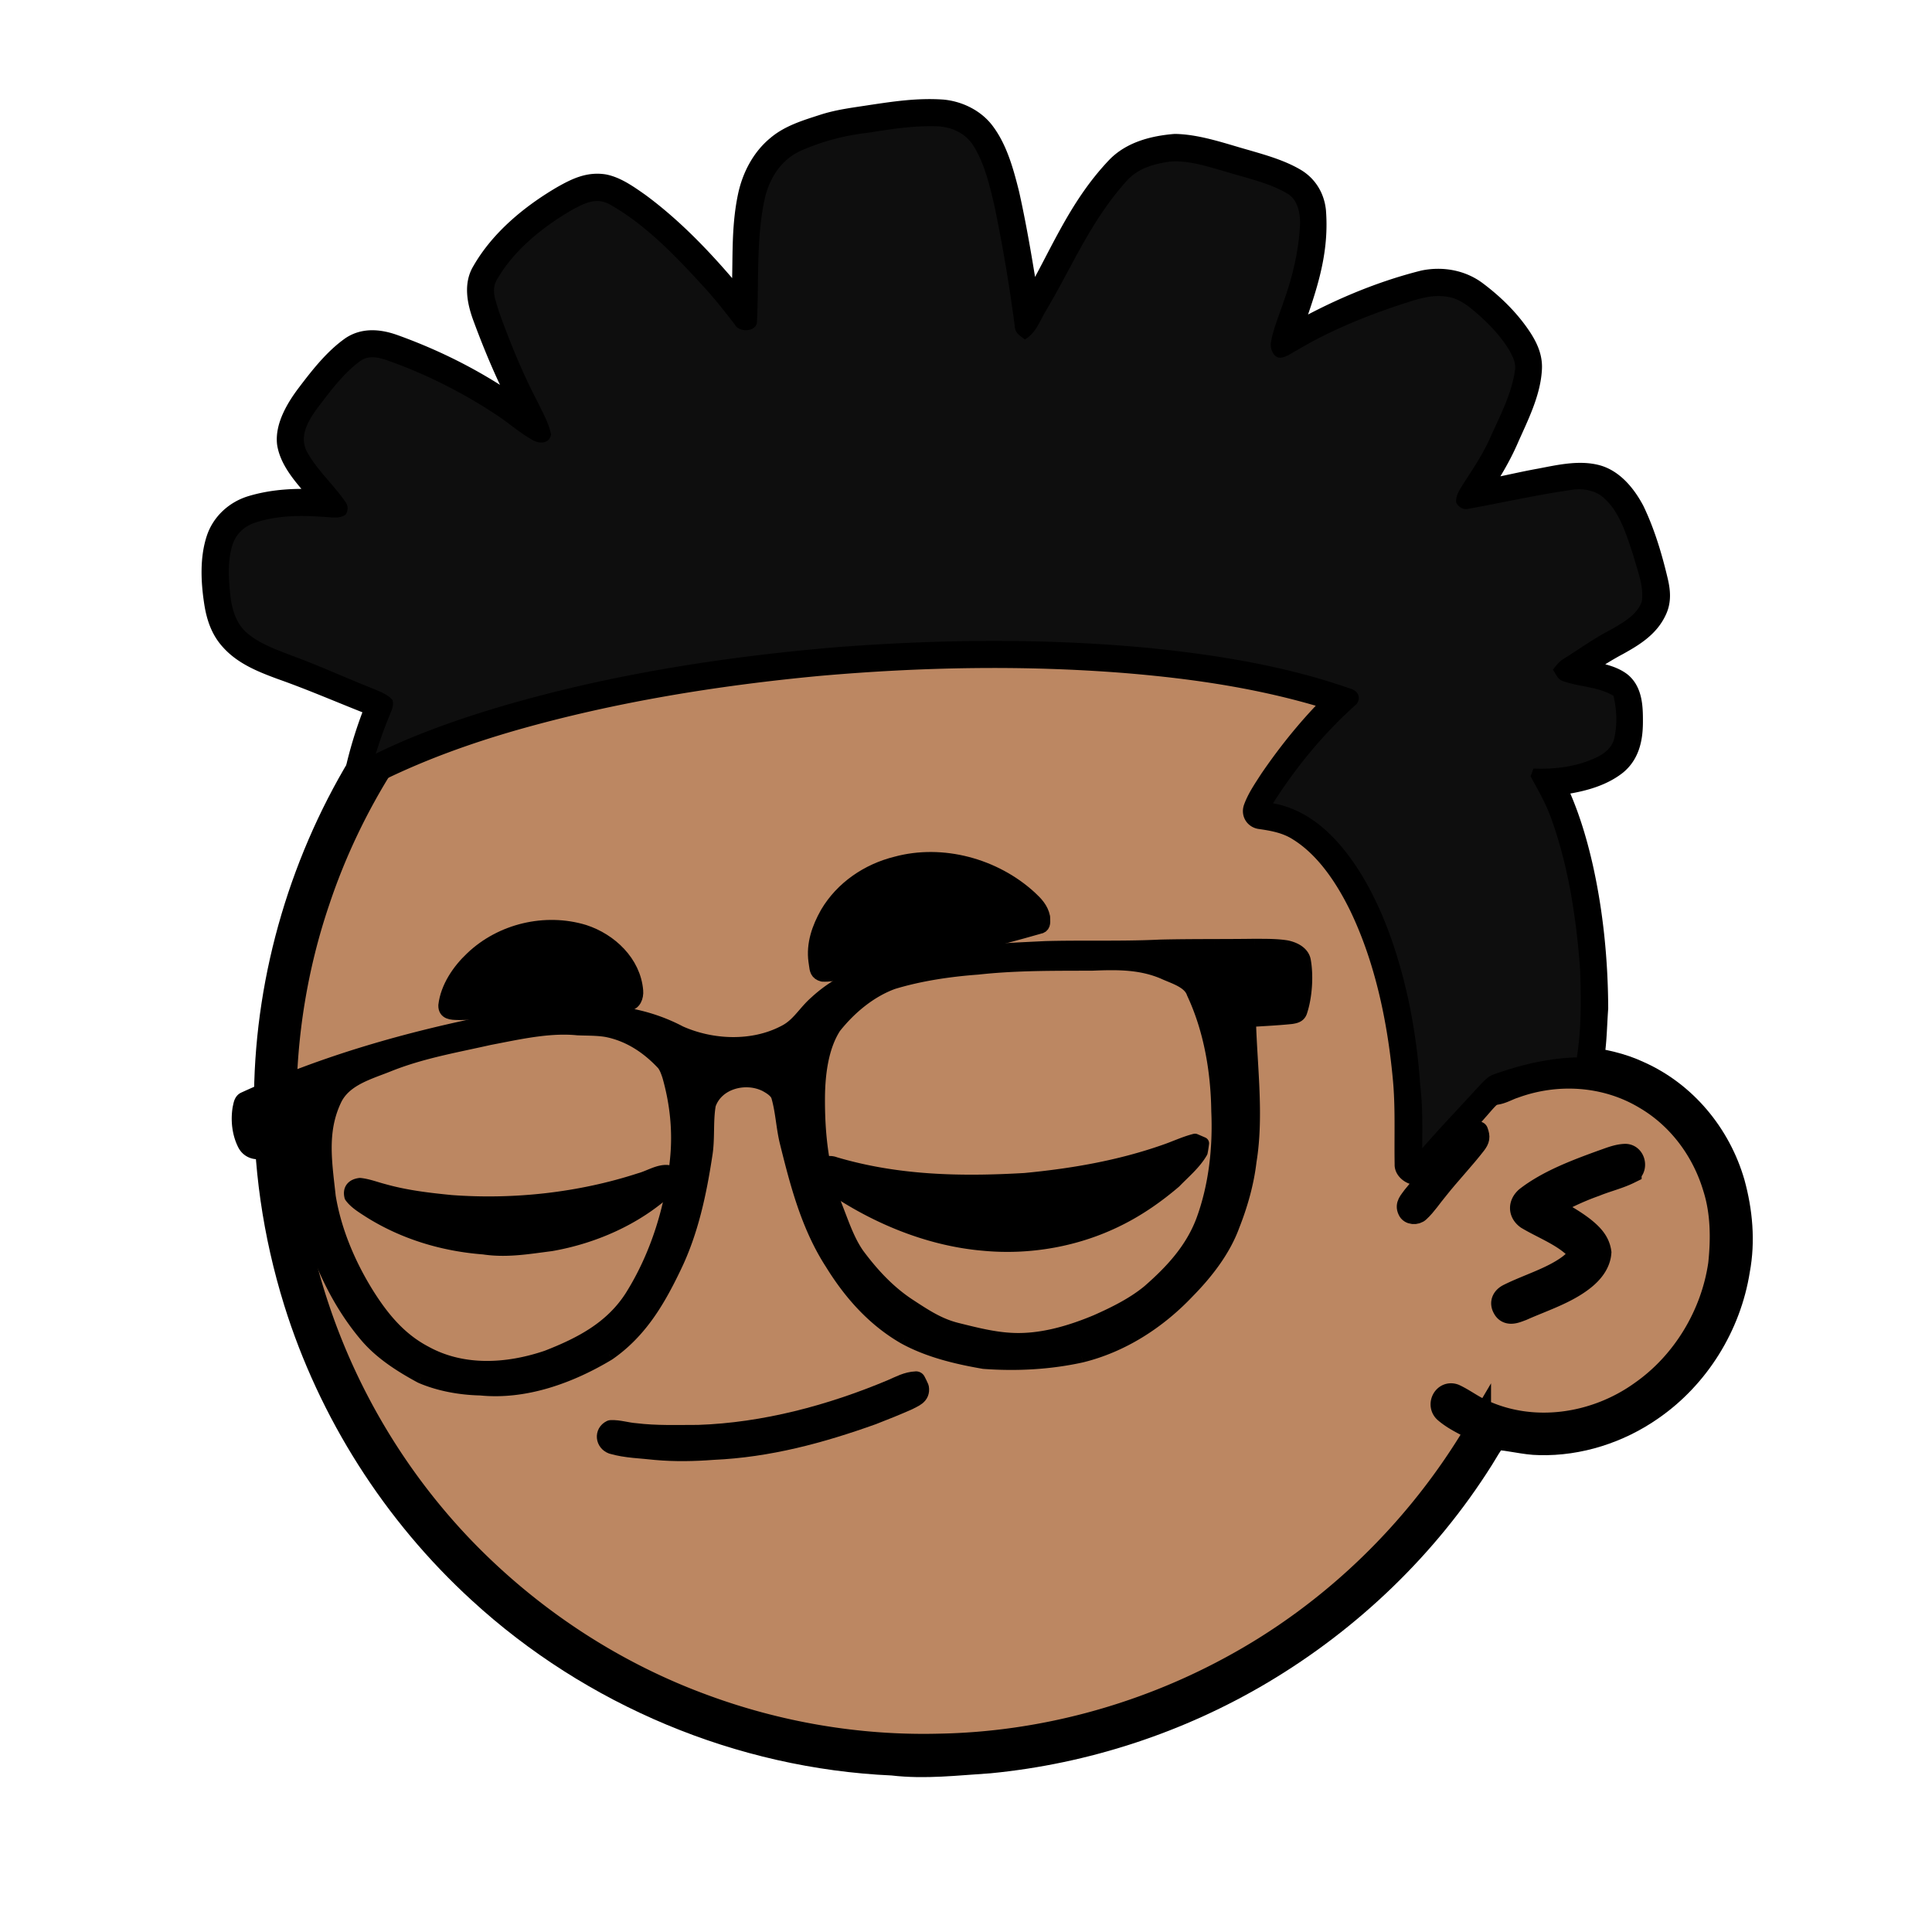 <svg width="762" height="762" fill="none" xmlns="http://www.w3.org/2000/svg"><g clip-path="url(#prefix__clip0_1223_989)"><g clip-path="url(#prefix__clip1_1223_989)"><path d="M398.413 178.243c43.875 5.685 86.091 22.784 121.579 49.177 7.135 5.615 14.478 10.824 20.905 17.309 27.576 25.499 49.571 56.868 63.957 91.59 10.847 25.882 17.076 53.411 19.304 81.37 7.68.939 15.139 2.482 22.181 5.8 18.028 8.04 31.416 24.293 36.868 43.168 3.051 11.09 4.13 22.912 1.996 34.281-3.434 21.763-15.917 41.914-34.073 54.432-12.691 8.875-28.411 13.956-43.921 13.55-5.952-.058-11.648-1.856-17.553-2.077-2.146 2.518-3.747 5.615-5.522 8.411-21.647 34.363-51.706 63.238-86.59 83.992-32.599 19.408-69.49 31.508-107.263 35.174-12.854.812-25.372 2.378-38.261.859-59.965-2.669-118.412-27.193-162.588-67.785-33.678-30.801-58.98-70.569-72.553-114.143-8.225-26.508-12.321-54.27-11.683-82.031.604-46.799 14.537-93.481 39.374-133.134 22.158-35.743 53.261-65.638 89.561-86.81 34.373-20.047 73.492-32.112 113.214-34.653 17.007-1.705 34.154-.429 51.068 1.52z" fill="#000" stroke="#000" stroke-width="10"/><path fill-rule="evenodd" clip-rule="evenodd" d="M517.672 234.311c-44.652-34.13-101.323-52.796-157.554-51.183-15.162-.14-30.406 1.856-45.256 4.779-46.961 9.432-91.021 32.414-125.442 65.743-29.107 28.052-51.416 63.029-64.235 101.382-17.61 51.717-17.668 108.992-.313 160.779 11.926 35.836 31.938 68.91 58.237 96.022 26.138 26.879 58.064 47.982 93.238 61.021 30.024 11.23 62.158 16.752 94.212 15.917 39.838-.719 79.56-11.415 114.595-30.337 40.558-21.775 74.56-54.896 97.925-94.514a132.462 132.462 0 00-3.453-1.833c-3.266-1.692-6.601-3.42-9.308-5.777-2.529-2.274-.29-6.775 3.132-5.51 1.764.826 3.428 1.837 5.093 2.849 1.772 1.076 3.545 2.154 5.441 3.009 20.603 9.791 45.499 5.952 63.724-7.192 16.683-11.694 28.11-30.697 31.01-50.825 1.067-9.907.974-20.534-2.042-30.104-4.408-14.966-14.153-28.168-27.715-36.033-15.615-9.316-34.989-10.499-51.949-4.269-.852.26-1.749.648-2.666 1.045-1.905.826-3.893 1.687-5.734 1.507-2.981-.325-3.329-4.873-.788-6.068 9.327-4.686 19.13-6.543 29.443-7.401-1.972-24.235-7.111-48.121-15.731-70.871-13.608-36.044-35.499-68.898-63.725-95.152-1.393-1.272-2.762-2.56-4.127-3.843-5.043-4.743-10.032-9.434-16.012-13.141zm124.804 227.613c2.413-1.369 1.474-5.893-1.577-5.777-2.443.095-4.917.984-7.276 1.832-.52.187-1.034.372-1.541.546-9.965 3.619-21.23 7.819-29.664 14.362-2.471 2.192-2.529 5.116.186 7.111 1.853 1.117 3.928 2.186 6.062 3.284 5.629 2.899 11.663 6.006 15.086 10.742-.244 2.088-2.402 3.878-3.98 5.187l-.208.173c-4.544 3.479-10.243 5.834-15.812 8.136-2.861 1.183-5.688 2.351-8.306 3.65-1.891.882-3.005 2.471-1.822 4.49 1.191 2.309 3.762 1.331 5.745.577.258-.098.506-.192.74-.275 2.042-.916 4.174-1.788 6.331-2.671 6.262-2.563 12.731-5.211 17.788-9.232 3.155-2.483 6.021-5.917 6.322-10.081-.556-4.003-3.19-6.625-6.183-9.049-4.093-3.211-8.888-5.818-13.491-8.32l-1.254-.683c6.265-3.434 12.599-6.589 19.351-8.956 1.85-.765 3.764-1.401 5.677-2.037 2.667-.886 5.333-1.773 7.826-3.009z" fill="#BC8762" stroke="#000" stroke-width="10"/><path d="M263.307 461.982c3.249 1.578 2.564 5.128.163 7.181-12.564 11.566-29.351 18.898-46.08 21.81-9.025 1.148-17.517 2.668-26.624 1.299-16.033-1.23-31.636-5.916-45.256-14.536-2.494-1.624-5.417-3.364-7.181-5.8-.719-2.935.835-4.502 3.643-4.85 3.144.325 6.299 1.566 9.374 2.355 8.77 2.471 17.656 3.515 26.694 4.397 24.872 1.833 50.673-.998 74.42-8.735 3.411-.905 7.309-3.446 10.847-3.121zM471.326 449.638c1.021.43 2.042.87 3.051 1.311a49.876 49.876 0 01-.545 3.457c-2.564 4.467-6.88 8.04-10.441 11.729-6.787 5.801-14.212 10.986-22.228 14.942-16.299 8.132-35.07 11.462-53.179 9.745-22.564-1.903-44.583-11.392-62.89-24.478-1.612-1.311-3.329-2.297-2.853-4.687.614-2.877 4.594-3.84 7.088-2.842 24.606 7.285 49.455 7.796 74.885 6.322 18.863-1.798 37.193-4.953 55.128-11.23 4.107-1.403 7.865-3.236 11.984-4.269z" fill="#000" stroke="#000" stroke-width="5" stroke-linejoin="round"/><path d="M411.673 361.668c-.696-3.388-2.877-5.65-5.336-7.912-13.898-12.703-34.664-18.411-52.948-13.434-11.276 2.784-21.473 9.698-27.413 19.791-3.283 5.835-5.545 12.228-4.617 19.026.093.485.151.962.208 1.421.234 1.901.43 3.496 2.831 4.112 2.512.144 5.108-.335 7.587-.792l.36-.066c2.405-.474 4.812-.934 7.218-1.395 6.079-1.164 12.155-2.327 18.188-3.698 17.483-3.689 34.896-7.912 52.066-12.854 2.051-.294 1.969-1.876 1.886-3.503-.012-.233-.024-.466-.03-.696zM251.184 390.775c-.94-11.369-10.313-20.198-20.743-23.562-15.371-4.664-32.866-.51-44.478 10.592-5.163 4.849-9.733 11.566-10.58 18.724-.093 3.177 2.741 3.228 5.147 3.272.308.005.61.011.897.023 3.503-.097 7.014-.163 10.527-.229 10.834-.204 21.697-.408 32.455-1.512 2.794-.248 5.598-.438 8.403-.628 4.938-.335 9.878-.67 14.776-1.321 2.807.035 3.805-3.016 3.596-5.359z" fill="#000"/><path d="M411.673 361.668c-.696-3.388-2.877-5.65-5.336-7.912-13.898-12.703-34.664-18.411-52.948-13.434-11.276 2.784-21.473 9.698-27.413 19.791-3.283 5.835-5.545 12.228-4.617 19.026.093.485.151.962.208 1.421.234 1.901.43 3.496 2.831 4.112 2.512.144 5.108-.335 7.587-.792l.36-.066c2.405-.474 4.812-.934 7.218-1.395 6.079-1.164 12.155-2.327 18.188-3.698 17.483-3.689 34.896-7.912 52.066-12.854 2.051-.294 1.969-1.876 1.886-3.503-.012-.233-.024-.466-.03-.696zM251.184 390.775c-.94-11.369-10.313-20.198-20.743-23.562-15.371-4.664-32.866-.51-44.478 10.592-5.163 4.849-9.733 11.566-10.58 18.724-.093 3.177 2.741 3.228 5.147 3.272.308.005.61.011.897.023 3.503-.097 7.014-.163 10.527-.229 10.834-.204 21.697-.408 32.455-1.512 2.794-.248 5.598-.438 8.403-.628 4.938-.335 9.878-.67 14.776-1.321 2.807.035 3.805-3.016 3.596-5.359z" stroke="#000" stroke-width="5" stroke-linejoin="round"/><path d="M361.313 544.628c.476.905.928 1.821 1.323 2.749.545 3.086-2.263 3.84-4.42 5.035-4.618 2.053-9.339 3.944-14.061 5.777-20.487 7.332-41.056 12.889-62.924 13.852-7.541.58-15.012.719-22.552.046-5.685-.661-11.776-.731-17.251-2.355-2.726-1.021-3.167-4.559-.464-5.881 3.109-.14 6.357.963 9.489 1.183 8.353 1.032 16.59.708 24.989.708 26.091-.882 52.228-7.877 76.219-17.959 3.202-1.38 6.056-3.005 9.652-3.155z" fill="#000" stroke="#000" stroke-width="7.5" stroke-linejoin="round"/><path fill-rule="evenodd" clip-rule="evenodd" d="M457.567 373.083c7.176-.175 14.348-.194 21.52-.213 5.2-.013 10.401-.027 15.603-.1.653.005 1.308.007 1.964.009 3.604.012 7.255.023 10.797.582 2.994.615 6.509 2.251 7.066 5.604 1.055 5.928.533 13.967-1.323 19.71-.534 2.053-2.019 2.436-3.886 2.715-4.016.417-8.058.66-12.092.902-1.454.087-2.908.174-4.359.269.142 4.966.441 10.019.741 15.103v.001c.803 13.596 1.619 27.411-.509 40.372-1.009 8.666-3.457 17.228-6.647 25.326-3.608 9.918-10.545 18.782-17.889 26.241-11.404 12.019-25.812 21.334-41.996 25.302-12.587 2.773-25.719 3.457-38.55 2.506-10.696-1.833-21.81-4.49-31.392-9.745-12.193-7.019-21.428-17.46-28.748-29.339-9.478-14.641-13.805-31.532-17.947-48.249-.597-2.538-.979-5.161-1.362-7.785-.48-3.289-.959-6.58-1.863-9.709-.557-2.065-3.062-3.562-4.837-4.525-7.785-3.898-19.038-1.09-22.031 7.657-.579 3.295-.642 6.667-.705 10.047-.061 3.32-.123 6.647-.675 9.918-2.309 15.117-5.534 30.326-12.251 44.154-6.439 13.434-13.573 25.557-26.068 34.223-14.942 9.003-32.877 15.592-50.545 13.829-7.959-.174-16.3-1.636-23.62-4.792-7.97-4.304-16.01-9.408-21.856-16.427-11.973-14.246-19.664-32.135-24.119-50.081-2.169-7.924-3.527-16.022-3.446-24.258-1.899.282-3.791.65-5.683 1.018-2.776.539-5.553 1.079-8.354 1.348-2.599.256-4.942-.8-6.218-3.12-2.274-4.362-2.854-9.722-2.053-14.536.047-.202.09-.411.134-.621.269-1.291.556-2.674 1.873-3.243 31.821-14.57 64.896-23.898 99.165-30.684 13.04-2.68 26.068-4.42 39.421-3.562 11.636.012 23.179 2.738 33.48 8.179 12.518 5.58 28.435 6.276 40.778-.139 3.527-1.72 5.723-4.266 8.035-6.945 1.384-1.604 2.81-3.256 4.587-4.807 11.381-10.534 26.787-15.383 41.903-17.158 15.207-2.762 30.464-3.5 45.851-4.245l2.897-.14c6.431-.174 12.87-.174 19.31-.174 8.639.001 17.279.001 25.899-.418zm-26.682 7.262c9.675-.394 18.932-.522 28.016 3.364.75.351 1.583.694 2.451 1.052 3.671 1.512 7.959 3.278 9.15 6.918 6.74 14.374 9.536 30.813 9.733 46.602.65 14.432-1.009 29.583-6.044 43.179-4.304 11.357-12.181 19.849-21.172 27.703-6.044 5.012-13.48 8.689-20.626 11.857-10.615 4.443-22.39 7.888-34.003 7.134-6.72-.397-13.408-2.064-19.945-3.693l-1.007-.251c-6.914-1.701-12.396-5.293-18.213-9.104l-.549-.359-.449-.294c-7.889-5.267-14.188-12.134-19.814-19.698-3.209-4.564-5.296-10.058-7.313-15.37l-.001-.004c-.47-1.236-.935-2.462-1.41-3.664-5.383-13.851-6.938-28.48-6.81-43.248.104-8.98 1.392-19.652 6.392-27.321 5.951-7.494 13.921-14.199 22.993-17.494 10.754-3.248 22.193-4.931 33.388-5.754 13.425-1.484 26.877-1.513 40.202-1.541h.006c1.677-.004 3.352-.007 5.025-.014zm-199.949 25.591a154.727 154.727 0 01-3.081-.092c-9.991-1.011-20.71 1.09-30.739 3.056-1.361.266-2.709.531-4.041.784-2.657.599-5.303 1.167-7.939 1.733-10.897 2.341-21.608 4.641-32.108 8.882-1.048.419-2.13.827-3.227 1.241-6.689 2.522-13.933 5.254-17.342 11.822-5.613 11.447-4.328 22.752-2.966 34.722.143 1.264.288 2.536.425 3.817 2.239 13.654 7.924 26.972 15.244 38.666 5.87 9.292 12.645 17.494 22.53 22.703 14.826 8.237 32.424 7.135 48.028 1.822 13.179-5.14 25.244-11.393 33.132-23.643 10.256-16.288 16.149-35.558 17.947-54.664 1.056-10.882-.116-21.845-3.109-32.344-.533-1.613-1.137-3.388-2.192-4.745-6.021-6.497-13.458-11.45-22.263-13.167-2.706-.465-5.518-.53-8.299-.593z" fill="#000"/><path d="M479.087 372.87l-.006-2.5.006 2.5zm-21.52.213l-.061-2.499h-.03l-.03.002.121 2.497zm37.123-.313l.021-2.5h-.056l.035 2.5zm1.964.009l.008-2.5-.008 2.5zm10.797.582l.504-2.448-.057-.012-.057-.009-.39 2.469zm7.066 5.604l-2.467.409.003.015.002.014 2.462-.438zm-1.323 19.71l-2.379-.769-.022.069-.019.071 2.42.629zm-3.886 2.715l.258 2.486.055-.006.055-.008-.368-2.472zm-12.092.902l-.149-2.496-.029.002-.029.002.207 2.492zm0 0l.15 2.495.029-.002.029-.002-.208-2.491zm-4.359.269l-.164-2.494-2.404.158.069 2.408 2.499-.072zm.741 15.103l-2.496.147.002.035.003.034 2.491-.216zm0 .001l2.496-.148-.002-.034-.003-.035-2.491.217zm-.509 40.372l-2.467-.405-.009.058-.007.058 2.483.289zm-6.647 25.326l-2.326-.917-.012.031-.011.031 2.349.855zm-17.889 26.241l-1.781-1.754-.017.017-.015.016 1.813 1.721zm-41.996 25.302l.538 2.441.029-.006.029-.007-.596-2.428zm-38.55 2.506l-.422 2.464.118.02.119.009.185-2.493zm-31.392-9.745l-1.248 2.167.023.013.022.012 1.203-2.192zm-28.748-29.339l2.129-1.312-.015-.023-.015-.024-2.099 1.359zm-17.947-48.249l-2.433.573.003.014.004.014 2.426-.601zm-1.362-7.785l-2.474.36 2.474-.36zm-1.863-9.709l-2.413.651.005.021.006.021 2.402-.693zm-4.837-4.525l1.192-2.197-.036-.02-.037-.018-1.119 2.235zm-22.031 7.657l-2.365-.809-.063.184-.034.192 2.462.433zm-.705 10.047l-2.499-.047 2.499.047zm-.675 9.918l-2.465-.415-.004.019-.003.019 2.472.377zm-12.251 44.154l-2.249-1.092-.005.012 2.254 1.08zm-26.068 34.223l1.291 2.142.068-.042.066-.046-1.425-2.054zm-50.545 13.829l.248-2.488-.097-.01-.097-.002-.054 2.5zm-23.62-4.792l-1.188 2.2.097.052.101.044.99-2.296zm-21.856-16.427l1.92-1.6-.007-.008-1.913 1.608zm-24.119-50.081l2.426-.603-.007-.029-.008-.029-2.411.661zm-3.446-24.258l2.5.024.029-2.927-2.896.43.367 2.473zm-5.683 1.018l.447 2.459.015-.002.015-.003-.477-2.454zm0 0l-.448-2.46-.015.003-.015.003.478 2.454zm-8.354 1.348l-.239-2.488h-.005l.244 2.488zm-6.218-3.12l-2.217 1.155.013.025.014.024 2.19-1.204zm-2.053-14.536l-2.435-.57-.018.079-.014.081 2.467.41zm.134-.621l-2.448-.51 2.448.51zm1.873-3.243l.99 2.296.026-.011.024-.012-1.04-2.273zm99.165-30.684l.486 2.452.009-.002.009-.002-.504-2.448zm39.421-3.562l-.161 2.495.079.005h.079l.003-2.5zm33.48 8.179l-1.167 2.211.073.038.076.034 1.018-2.283zm40.778-.139l-1.096-2.247-.028.014-.029.014 1.153 2.219zm8.035-6.945l1.893 1.634-1.893-1.634zm4.587-4.807l1.644 1.883.028-.024.026-.024-1.698-1.835zm41.903-17.158l.292 2.483.078-.009.077-.014-.447-2.46zm45.851-4.245l-.121-2.497.121 2.497zm2.897-.14l-.068-2.499h-.027l-.027.002.122 2.497zm19.31-.174v-2.5 2.5zm27.233 10.208l1.059-2.264-.038-.018-.038-.016-.983 2.298zm-28.016-3.364l.009 2.5h.046l.046-.002-.101-2.498zm30.467 4.416l-.952 2.311.952-2.311zm9.15 6.918l-2.376.778.048.145.065.139 2.263-1.062zm9.733 46.602l-2.499.031v.041l.002.04 2.497-.112zm-6.044 43.179l2.338.886.003-.009.004-.009-2.345-.868zm-21.172 27.703l1.596 1.925.025-.021.024-.021-1.645-1.883zm-20.626 11.857l.965 2.306.024-.01.024-.011-1.013-2.285zm-34.003 7.134l.162-2.495h-.007l-.008-.001-.147 2.496zm-19.945-3.693l.605-2.426-.605 2.426zm-1.007-.251l.604-2.426-.006-.002-.598 2.428zm-18.213-9.104l1.37-2.091-1.37 2.091zm-.549-.359l1.369-2.092-1.369 2.092zm-.449-.294l-1.388 2.079.01.007.011.007 1.367-2.093zm-19.814-19.698l-2.046 1.438.02.027.02.027 2.006-1.492zm-7.313-15.37l2.337-.888-.008-.02-.008-.02-2.321.928zm0 0l-2.346.864.012.032.013.032 2.321-.928zm-.001-.004l2.345-.864-.004-.012-.004-.012-2.337.888zm-1.41-3.664l-2.331.906.003.007.003.006 2.325-.919zm-6.81-43.248l-2.5-.029v.007l2.5.022zm6.392-27.321l-1.958-1.554-.072.091-.064.098 2.094 1.365zm22.993-17.494l-.723-2.393-.066.02-.064.023.853 2.35zm33.388-5.754l.183 2.493.046-.003.046-.005-.275-2.485zm40.202-1.541l.005 2.5h.005l-.01-2.5zm.006 0l-.006-2.5h-.004l.01 2.5zm-198.005 25.485l-.252 2.488.072.007.072.003.108-2.498zm3.081.092l.057-2.5-.057 2.5zm-33.82 2.964l.48 2.453-.48-2.453zm-4.041.784l-.468-2.456-.041.008-.041.009.55 2.439zm-7.939 1.733l.525 2.445-.525-2.445zm-32.108 8.882l.927 2.322.009-.004-.936-2.318zm-3.227 1.241l-.882-2.34.882 2.34zm-17.342 11.822l-2.219-1.152-.013.026-.013.025 2.245 1.101zm-2.966 34.722l-2.484.282 2.484-.282zm.425 3.817l-2.485.267.007.069.011.068 2.467-.404zm15.244 38.666l-2.119 1.327.006.008 2.113-1.335zm22.53 22.703l1.214-2.185-.025-.014-.024-.012-1.165 2.211zm48.028 1.822l.806 2.366.051-.017.051-.02-.908-2.329zm33.132-23.643l2.102 1.353.007-.01.007-.011-2.116-1.332zm17.947-54.664l-2.488-.242-.001.007 2.489.235zm-3.109-32.344l2.404-.686-.014-.05-.016-.05-2.374.786zm-2.192-4.745l1.973-1.535-.066-.085-.074-.079-1.833 1.699zm-22.263-13.167l.479-2.454-.028-.005-.027-.005-.424 2.464zm239.846-36.159c-7.168.019-14.367.038-21.575.214l.122 4.998c7.144-.174 14.289-.193 21.466-.212l-.013-5zm15.574-.1c-5.186.073-10.372.087-15.574.1l.013 5c5.198-.013 10.412-.027 15.631-.1l-.07-5zm2.007.009c-.658-.002-1.306-.004-1.951-.009l-.041 5c.66.005 1.321.007 1.976.009l.016-5zm11.179.613c-3.765-.594-7.61-.602-11.179-.613l-.016 5c3.639.012 7.095.028 10.416.552l.779-4.939zm9.142 7.663c-.42-2.529-1.961-4.31-3.674-5.482-1.684-1.152-3.655-1.811-5.354-2.16l-1.007 4.897c1.294.266 2.577.732 3.538 1.39.932.638 1.428 1.351 1.564 2.174l4.933-.819zm-1.41 20.889c1.984-6.138 2.531-14.593 1.405-20.918l-4.923.877c.985 5.531.489 13.156-1.24 18.503l4.758 1.538zm-5.897 4.418c.919-.137 2.196-.348 3.324-.998 1.295-.747 2.191-1.935 2.614-3.56l-4.84-1.258c-.066.255-.135.361-.159.393a.323.323 0 01-.113.093c-.214.124-.614.243-1.563.385l.737 4.945zm-12.31.925c4.025-.241 8.121-.486 12.2-.911l-.517-4.973c-3.953.411-7.939.651-11.982.893l.299 4.991zm.058-.004l-.415-4.983h-.001l.416 4.983zm-4.403.273c1.443-.095 2.889-.182 4.345-.269l-.3-4.991c-1.453.087-2.913.175-4.373.271l.328 4.989zm3.073 12.46c-.301-5.09-.597-10.105-.738-15.026l-4.998.143c.144 5.01.445 10.101.744 15.178l4.992-.295zm-.005-.068v-.001l-4.982.433.001.001 4.981-.433zm-.533 40.994c2.181-13.284 1.337-27.386.538-40.925l-4.992.295c.807 13.654 1.595 27.183-.48 39.82l4.934.81zm-6.788 25.837c3.248-8.244 5.764-17.019 6.805-25.952l-4.967-.579c-.978 8.399-3.357 16.747-6.49 24.698l4.652 1.833zm-18.433 27.079c7.454-7.573 14.672-16.737 18.456-27.141l-4.698-1.709c-3.432 9.434-10.089 17.996-17.321 25.342l3.563 3.508zm-43.182 25.976c16.728-4.101 31.541-13.707 43.214-26.009l-3.627-3.442c-11.135 11.735-25.139 20.761-40.778 24.595l1.191 4.856zm-39.331 2.571c13.039.967 26.418.274 39.273-2.558l-1.075-4.882c-12.319 2.713-25.206 3.39-37.828 2.454l-.37 4.986zm-32.41-10.046c9.956 5.46 21.402 8.171 32.173 10.017l.844-4.928c-10.622-1.82-21.403-4.422-30.612-9.473l-2.405 4.384zm-29.673-30.22c7.464 12.114 16.97 22.908 29.628 30.195l2.495-4.334c-11.728-6.751-20.69-16.838-27.866-28.484l-4.257 2.623zm-18.245-48.959c4.128 16.665 8.535 33.962 18.275 49.007l4.197-2.718c-9.217-14.236-13.464-30.722-17.619-47.491l-4.853 1.202zm-1.41-8.026c.38 2.605.777 5.336 1.403 7.998l4.867-1.145c-.568-2.416-.937-4.931-1.322-7.574l-4.948.721zm-1.791-9.376c.848 2.937 1.307 6.057 1.791 9.376l4.948-.721c-.475-3.258-.976-6.72-1.935-10.042l-4.804 1.387zm-3.627-3.02c.865.469 1.758.991 2.482 1.585.756.619 1.054 1.098 1.134 1.393l4.827-1.302c-.477-1.771-1.71-3.072-2.791-3.958-1.112-.912-2.359-1.62-3.268-2.113l-2.384 4.395zm-18.473 6.268c1.19-3.479 4.045-5.876 7.603-6.994 3.584-1.127 7.669-.875 10.942.764l2.239-4.471c-4.511-2.259-9.945-2.552-14.681-1.063-4.763 1.497-9.032 4.878-10.834 10.146l4.731 1.618zm-.571 9.284c.063-3.414.128-6.589.667-9.66l-4.924-.866c-.619 3.519-.68 7.087-.742 10.433l4.999.093zm-.71 10.288c.588-3.485.649-7 .71-10.288l-4.999-.093c-.063 3.352-.126 6.493-.641 9.55l4.93.831zm-12.467 44.83c6.885-14.174 10.154-29.684 12.473-44.868l-4.943-.755c-2.298 15.048-5.479 29.956-12.028 43.439l4.498 2.184zm-26.892 35.185c13.051-9.051 20.416-21.674 26.897-35.196l-4.508-2.161c-6.397 13.345-13.3 24.969-25.238 33.249l2.849 4.108zm-52.219 14.262c18.42 1.839 36.907-5.03 52.085-14.174l-2.581-4.283c-14.707 8.86-32.09 15.17-49.007 13.482l-.497 4.975zm-24.361-4.983c7.679 3.31 16.351 4.816 24.555 4.995l.109-4.999c-7.712-.168-15.722-1.586-22.684-4.587l-1.98 4.591zm-22.787-17.123c6.163 7.399 14.552 12.687 22.589 17.027l2.376-4.399c-7.903-4.268-15.593-9.189-21.124-15.828l-3.841 3.2zm-24.624-51.079c4.517 18.198 12.345 36.469 24.631 51.088l3.827-3.217c-11.658-13.873-19.213-31.38-23.606-49.076l-4.852 1.205zm-3.519-24.885c-.084 8.527 1.321 16.861 3.534 24.943l4.822-1.321c-2.126-7.765-3.435-15.626-3.357-23.573l-4.999-.049zm-2.707 3.497c1.901-.37 3.739-.727 5.574-.999l-.735-4.946c-1.964.292-3.91.671-5.793 1.037l.954 4.908zm-.03.005l-.894-4.919h-.001l.895 4.919zm-8.562 1.378c2.941-.283 5.836-.847 8.592-1.383l-.955-4.908c-2.796.543-5.454 1.058-8.115 1.314l.478 4.977zm-8.647-4.405c1.816 3.303 5.186 4.745 8.653 4.404l-.489-4.976c-1.73.17-3.048-.5-3.783-1.837l-4.381 2.409zm-2.33-16.15c-.873 5.254-.263 11.18 2.303 16.101l4.434-2.311c-1.982-3.802-2.532-8.596-1.804-12.97l-4.933-.82zm.153-.721c-.045.217-.082.395-.12.561l4.868 1.139c.055-.237.105-.476.148-.681l-4.896-1.019zm3.33-5.028c-1.359.587-2.146 1.608-2.604 2.588-.415.889-.604 1.856-.726 2.44l4.896 1.019c.07-.335.124-.595.188-.837a3.09 3.09 0 01.172-.506c.05-.105.08-.135.075-.13-.012.012-.028.02-.02.017l-1.981-4.591zm99.671-30.842c-34.395 6.812-67.67 16.188-99.721 30.864l2.081 4.546c31.592-14.465 64.467-23.743 98.611-30.505l-.971-4.905zm40.066-3.604c-13.668-.878-26.942.907-40.084 3.608l1.007 4.897c12.937-2.658 25.719-4.353 38.756-3.515l.321-4.99zm34.488 8.463c-10.678-5.64-22.624-8.456-34.646-8.468l-.005 5c11.25.011 22.391 2.647 32.316 7.89l2.335-4.422zm38.457-.147c-11.542 5.999-26.645 5.407-38.607.074l-2.036 4.567c13.074 5.828 29.804 6.628 42.949-.204l-2.306-4.437zm7.295-6.359c-2.339 2.711-4.233 4.865-7.238 6.331l2.192 4.494c4.048-1.974 6.547-4.911 8.832-7.558l-3.786-3.267zm4.836-5.058c-1.929 1.685-3.463 3.468-4.836 5.058l3.786 3.267c1.396-1.618 2.713-3.14 4.338-4.558l-3.288-3.767zm43.255-17.757c-15.392 1.807-31.389 6.773-43.309 17.806l3.396 3.67c10.842-10.035 25.657-14.768 40.497-16.51l-.584-4.966zm46.022-4.259c-15.36.743-30.782 1.486-46.177 4.282l.894 4.92c15.018-2.728 30.112-3.462 45.525-4.208l-.242-4.994zm2.896-.14l-2.896.14.242 4.994 2.898-.14-.244-4.994zm19.432-.177c-6.434 0-12.907 0-19.378.175l.135 4.998c6.392-.173 12.798-.173 19.243-.173v-5zm25.778-.415c-8.55.415-17.129.416-25.778.415v5c8.629.001 17.329.001 26.02-.421l-.242-4.994zm2.438 10.825c-9.661-4.134-19.447-3.957-29.101-3.564l.203 4.996c9.696-.395 18.426-.474 26.932 3.165l1.966-4.597zm2.421 1.038c-.881-.363-1.658-.683-2.345-1.004l-2.118 4.529c.813.38 1.703.746 2.558 1.098l1.905-4.623zm10.573 8.453c-.846-2.584-2.742-4.337-4.664-5.58-1.907-1.232-4.118-2.135-5.909-2.873l-1.905 4.623c1.879.774 3.647 1.511 5.1 2.45 1.437.928 2.28 1.879 2.626 2.935l4.752-1.555zm9.857 47.348c-.2-16.039-3.038-32.851-9.969-47.632l-4.527 2.123c6.549 13.967 9.302 30.032 9.497 45.571l4.999-.062zm-6.199 44.078c5.177-13.98 6.858-29.479 6.197-44.16l-4.995.225c.638 14.183-.999 28.986-5.891 42.199l4.689 1.736zm-21.872 28.718c9.098-7.947 17.343-16.768 21.865-28.7l-4.676-1.772c-4.086 10.783-11.595 18.946-20.478 26.706l3.289 3.766zm-21.258 12.259c7.178-3.181 14.883-6.972 21.209-12.217l-3.191-3.849c-5.763 4.778-12.93 8.342-20.044 11.495l2.026 4.571zm-35.178 7.344c12.18.791 24.378-2.823 35.13-7.323l-1.931-4.613c-10.477 4.386-21.83 7.664-32.875 6.946l-.324 4.99zm-20.387-3.763c6.495 1.619 13.41 3.35 20.401 3.764l.295-4.992c-6.448-.381-12.909-1.984-19.487-3.623l-1.209 4.851zm-1.006-.25l1.006.25 1.209-4.851-1.008-.251-1.207 4.852zm-18.98-9.438c5.77 3.78 11.594 7.621 18.986 9.439l1.195-4.855c-6.437-1.583-11.577-4.925-17.441-8.767l-2.74 4.183zm-.549-.36l.549.36 2.74-4.183-.55-.36-2.739 4.183zm-.446-.292l.447.292 2.738-4.183-.45-.294-2.735 4.185zm-20.453-20.299c5.722 7.692 12.219 14.802 20.432 20.285l2.776-4.158c-7.564-5.05-13.665-11.676-19.197-19.111l-4.011 2.984zm-7.644-15.974c1.994 5.251 4.183 11.054 7.604 15.92l4.091-2.876c-2.996-4.261-4.981-9.448-7.021-14.82l-4.674 1.776zm.016.04l4.642-1.856v-.001l-4.642 1.857zm-.026-.068l.001.004 4.692-1.729-.002-.003-4.691 1.728zm-1.389-3.609a298.09 298.09 0 011.397 3.633l4.675-1.776c-.469-1.233-.94-2.474-1.422-3.695l-4.65 1.838zm-6.985-44.189c-.129 14.946 1.44 29.922 6.979 44.176l4.661-1.811c-5.227-13.449-6.766-27.731-6.64-42.322l-5-.043zm6.798-28.664c-5.411 8.297-6.693 19.587-6.798 28.657l5 .058c.103-8.889 1.396-18.945 5.986-25.984l-4.188-2.731zm24.234-18.479c-9.626 3.496-17.95 10.547-24.098 18.29l3.916 3.109c5.754-7.247 13.37-13.606 21.889-16.699l-1.707-4.7zm34.058-5.898c-11.309.833-22.942 2.536-33.928 5.855l1.446 4.786c10.523-3.178 21.767-4.839 32.848-5.654l-.366-4.987zm40.38-1.547c-13.304.028-26.891.055-40.472 1.556l.55 4.97c13.268-1.467 26.585-1.498 39.932-1.526l-.01-5zm.001 0h-.006l.02 5h.006l-.02-5zm5.025-.014c-1.67.007-3.343.01-5.021.014l.011 5c1.677-.004 3.354-.007 5.029-.014l-.019-5zm-203.128 30.497c1.048.045 2.102.069 3.132.093l.114-4.999c-1.038-.024-2.042-.047-3.031-.089l-.215 4.995zm-30.151 3.011c10.112-1.982 20.453-3.989 30.007-3.021l.503-4.975c-10.426-1.055-21.523 1.139-31.471 3.089l.961 4.907zm-4.054.787c1.34-.255 2.695-.521 4.054-.787l-.961-4.907c-1.362.267-2.704.53-4.028.782l.935 4.912zm-7.881 1.722c2.634-.566 5.292-1.137 7.963-1.739l-1.099-4.878a768.641 768.641 0 01-7.914 1.728l1.05 4.889zm-31.697 8.755c10.268-4.147 20.768-6.408 31.697-8.755l-1.05-4.889c-10.865 2.334-21.787 4.673-32.52 9.008l1.873 4.636zm-3.281 1.262c1.093-.412 2.198-.829 3.272-1.258l-1.854-4.643c-1.022.407-2.081.807-3.182 1.222l1.764 4.679zm-16.005 10.635c2.89-5.569 9.096-8.03 16.005-10.635l-1.764-4.679c-6.469 2.44-14.752 5.443-18.679 13.01l4.438 2.304zm-2.701 33.287c-1.373-12.066-2.518-22.642 2.727-33.338l-4.49-2.202c-5.981 12.199-4.556 24.232-3.205 36.105l4.968-.565zm.427 3.833c-.138-1.29-.284-2.569-.427-3.833l-4.968.565c.144 1.266.287 2.53.424 3.802l4.971-.534zm14.877 37.606c-7.185-11.478-12.721-24.486-14.895-37.744l-4.935.809c2.304 14.051 8.137 27.68 15.592 39.589l4.238-2.654zm21.576 21.819c-9.321-4.912-15.809-12.69-21.581-21.827l-4.227 2.67c5.968 9.447 13.03 18.074 23.477 23.58l2.331-4.423zm46.057 1.666c-15.229 5.186-32.028 6.127-46.008-1.64l-2.429 4.371c15.672 8.706 34.071 7.443 50.049 2.002l-1.612-4.733zm31.837-22.63c-7.443 11.558-18.871 17.571-31.939 22.667l1.816 4.659c13.29-5.183 25.991-11.675 34.326-24.619l-4.203-2.707zm17.559-53.545c-1.766 18.773-7.555 37.655-17.573 53.567l4.231 2.664c10.492-16.664 16.491-36.321 18.32-55.762l-4.978-.469zm-3.024-31.424c2.915 10.225 4.048 20.873 3.025 31.417l4.977.483c1.088-11.22-.122-22.497-3.194-33.271l-4.808 1.371zm-1.762-3.895c.748.961 1.236 2.313 1.793 3.995l4.747-1.571c-.511-1.542-1.229-3.74-2.593-5.494l-3.947 3.07zm-20.767-12.248c8.156 1.59 15.145 6.196 20.907 12.412l3.667-3.398c-6.28-6.777-14.163-12.078-23.617-13.922l-.957 4.908zm-7.878-.548c2.815.064 5.439.129 7.933.558l.847-4.928c-2.92-.502-5.919-.566-8.666-.629l-.114 4.999z" fill="#000"/><path d="M371.776 43.01c6.555.615 13.179 3.863 17.042 9.316 5.023 6.856 7.436 15.986 9.478 24.13 3.237 14.524 5.627 29.35 7.947 44.026 11.218-18.991 18.19-38.19 33.829-54.7 5.997-6.31 14.93-8.514 23.318-9.21 9.35.15 19.385 3.816 28.364 6.299 6.543 1.914 13.527 3.875 19.42 7.367 4.699 2.819 7.506 7.552 8.052 12.97 1.403 17.819-4.42 32.436-10.047 48.817 16.288-9.385 33.98-17.077 52.228-21.659 7.367-1.52 15.244-.163 21.288 4.443 6.763 5.081 12.993 11.195 17.657 18.283 2.552 3.91 4.408 8.016 4.025 12.819-.58 9.409-5.441 18.806-9.211 27.379-3.063 7.03-6.972 13.527-11.241 19.884 7.819-1.288 15.487-3.248 23.283-4.64 7.227-1.358 15.499-3.365 22.738-1.416 6.775 1.856 11.706 8.121 14.861 14.084 4.234 8.817 7.065 18.376 9.316 27.877.951 4.084 1.334 8.051-.569 11.938-3.086 6.624-9.176 10.278-15.313 13.689-5.198 2.749-10.082 5.986-14.966 9.269 5.267.87 11.984 1.624 16.323 4.977 4.687 3.84 4.652 10.673 4.629 16.195-.058 6.334-1.346 12.46-6.462 16.671-6.636 5.244-15.708 7.146-23.898 8.179 4.872 10.058 8.202 21.032 10.673 31.902 4.083 18.272 5.916 37.089 5.998 55.79-.638 8.329-.476 17.227-2.866 25.267-3.062 1.856-7.68.128-11.195.8-8.202 1.103-16.74 3.005-24.327 6.393-4.119 1.74-6.288 5-9.211 8.19-4.826 5.626-10.024 10.905-14.792 16.578-2.343 2.645-4.582 5.545-7.285 7.831-2.309 2.331-7.262-.464-7.054-3.516-.208-11.543.372-23.016-.789-34.571-2.157-22.738-7.146-46.381-17.088-67.054-5.441-11.125-13.144-22.9-23.817-29.594-4.617-3.016-9.687-3.991-15.046-4.756-2.274-.267-3.632-2.344-2.912-4.513 1.45-4.084 4.072-7.819 6.404-11.462 7.505-10.986 15.916-21.358 25.383-30.72-26.694-8.445-53.887-12.506-81.718-14.814-40.43-3.225-80.906-2.448-121.289 1.102-40.407 3.805-81.115 10.36-120.187 21.508-17.993 5.174-35.488 11.427-52.356 19.583-2.343 1.195-4.385 2.761-6.519 4.269-.662.615-1.578.638-2.75.07-1.775-1.451-1.09-4.409-.742-6.346a165.94 165.94 0 017.413-23.121c-12.379-4.803-24.536-10.151-37.054-14.559-7.193-2.669-14.733-5.604-19.977-11.451-3.944-4.269-5.661-9.582-6.52-15.232-1.241-8.132-1.717-17.401.963-25.29 2.181-6.334 7.471-11.079 13.829-13.005 9.269-2.784 18.584-3.028 28.179-2.448-5.128-6.415-12.831-13.48-14.189-21.833-.881-6.972 3.852-14.606 7.924-19.954 5-6.589 10.627-13.805 17.436-18.585 5.29-3.526 11.532-2.784 17.228-.73 18.364 6.601 36.021 15.812 51.625 27.552-6.822-12.39-12.379-25.511-17.251-38.771-1.972-5.603-3.341-12.297-.047-17.68 7.216-12.61 19.305-22.517 31.694-29.78 5.302-2.993 10.465-5.591 16.776-4.547 5 1.01 9.698 4.443 13.828 7.32 15.07 11.08 28.028 25.256 39.85 39.676 1.067-14.351-.348-27.82 2.656-42.124 1.601-7.633 5.406-15.093 11.52-20.093 5.116-4.35 11.891-6.334 18.179-8.376 6.357-2.088 12.819-2.784 19.397-3.828 9.397-1.404 18.364-2.726 27.935-2.065z" fill="#000"/><path d="M583.159 446.065c.893 2.402.685 3.481-.847 5.511-4.71 6.067-10.058 11.636-14.838 17.668-2.471 2.935-4.617 6.3-7.424 8.91-1.369 1.357-4.281 1.206-5.024-.673-1.171-2.425.627-4.037 1.915-5.893 5.359-6.613 10.928-13.063 16.566-19.444 1.798-2.042 3.445-4.35 5.51-6.137 1.381-1.241 2.669-.533 4.142.058z" fill="#000"/><path d="M371.776 43.01c6.555.615 13.179 3.863 17.042 9.316 5.023 6.856 7.436 15.986 9.478 24.13 3.237 14.524 5.627 29.35 7.947 44.026 11.218-18.991 18.19-38.19 33.829-54.7 5.997-6.31 14.93-8.514 23.318-9.21 9.35.15 19.385 3.816 28.364 6.299 6.543 1.914 13.527 3.875 19.42 7.367 4.699 2.819 7.506 7.552 8.052 12.97 1.403 17.819-4.42 32.436-10.047 48.817 16.288-9.385 33.98-17.077 52.228-21.659 7.367-1.52 15.244-.163 21.288 4.443 6.763 5.081 12.993 11.195 17.657 18.283 2.552 3.91 4.408 8.016 4.025 12.819-.58 9.409-5.441 18.806-9.211 27.379-3.063 7.03-6.972 13.527-11.241 19.884 7.819-1.288 15.487-3.248 23.283-4.64 7.227-1.358 15.499-3.365 22.738-1.416 6.775 1.856 11.706 8.121 14.861 14.084 4.234 8.817 7.065 18.376 9.316 27.877.951 4.084 1.334 8.051-.569 11.938-3.086 6.624-9.176 10.278-15.313 13.689-5.198 2.749-10.082 5.986-14.966 9.269 5.267.87 11.984 1.624 16.323 4.977 4.687 3.84 4.652 10.673 4.629 16.195-.058 6.334-1.346 12.46-6.462 16.671-6.636 5.244-15.708 7.146-23.898 8.179 4.872 10.058 8.202 21.032 10.673 31.902 4.083 18.272 5.916 37.089 5.998 55.79-.638 8.329-.476 17.227-2.866 25.267-3.062 1.856-7.68.128-11.195.8-8.202 1.103-16.74 3.005-24.327 6.393-4.119 1.74-6.288 5-9.211 8.19-4.826 5.626-10.024 10.905-14.792 16.578-2.343 2.645-4.582 5.545-7.285 7.831-2.309 2.331-7.262-.464-7.054-3.516-.208-11.543.372-23.016-.789-34.571-2.157-22.738-7.146-46.381-17.088-67.054-5.441-11.125-13.144-22.9-23.817-29.594-4.617-3.016-9.687-3.991-15.046-4.756-2.274-.267-3.632-2.344-2.912-4.513 1.45-4.084 4.072-7.819 6.404-11.462 7.505-10.986 15.916-21.358 25.383-30.72-26.694-8.445-53.887-12.506-81.718-14.814-40.43-3.225-80.906-2.448-121.289 1.102-40.407 3.805-81.115 10.36-120.187 21.508-17.993 5.174-35.488 11.427-52.356 19.583-2.343 1.195-4.385 2.761-6.519 4.269-.662.615-1.578.638-2.75.07-1.775-1.451-1.09-4.409-.742-6.346a165.94 165.94 0 017.413-23.121c-12.379-4.803-24.536-10.151-37.054-14.559-7.193-2.669-14.733-5.604-19.977-11.451-3.944-4.269-5.661-9.582-6.52-15.232-1.241-8.132-1.717-17.401.963-25.29 2.181-6.334 7.471-11.079 13.829-13.005 9.269-2.784 18.584-3.028 28.179-2.448-5.128-6.415-12.831-13.48-14.189-21.833-.881-6.972 3.852-14.606 7.924-19.954 5-6.589 10.627-13.805 17.436-18.585 5.29-3.526 11.532-2.784 17.228-.73 18.364 6.601 36.021 15.812 51.625 27.552-6.822-12.39-12.379-25.511-17.251-38.771-1.972-5.603-3.341-12.297-.047-17.68 7.216-12.61 19.305-22.517 31.694-29.78 5.302-2.993 10.465-5.591 16.776-4.547 5 1.01 9.698 4.443 13.828 7.32 15.07 11.08 28.028 25.256 39.85 39.676 1.067-14.351-.348-27.82 2.656-42.124 1.601-7.633 5.406-15.093 11.52-20.093 5.116-4.35 11.891-6.334 18.179-8.376 6.357-2.088 12.819-2.784 19.397-3.828 9.397-1.404 18.364-2.726 27.935-2.065z" stroke="#000" stroke-width="7.5" stroke-linejoin="round"/><path d="M583.159 446.065c.893 2.402.685 3.481-.847 5.511-4.71 6.067-10.058 11.636-14.838 17.668-2.471 2.935-4.617 6.3-7.424 8.91-1.369 1.357-4.281 1.206-5.024-.673-1.171-2.425.627-4.037 1.915-5.893 5.359-6.613 10.928-13.063 16.566-19.444 1.798-2.042 3.445-4.35 5.51-6.137 1.381-1.241 2.669-.533 4.142.058z" stroke="#000" stroke-width="7.5" stroke-linejoin="round"/><path d="M369.445 49.797c5.673.208 11.172 2.575 14.328 7.459 4.454 6.88 6.531 15.778 8.387 23.69a637.296 637.296 0 018.063 47.61c.093 2.854 2.007 3.782 4.014 5.337 4.594-2.75 5.8-7.367 8.561-11.787 10.453-17.726 17.53-35.186 31.613-50.801 4.409-4.86 10.314-6.555 16.59-7.518 7.413-.8 15.557 1.961 22.645 3.98 7.889 2.447 16.764 4.292 23.921 8.468 4.142 2.309 5.163 7.332 5.209 11.683-.441 10.475-2.796 20.626-6.299 30.476-1.81 5.626-4.42 11.334-5.267 17.181-.151 2.216 1.16 5.673 3.91 5.499 2.204-.186 4.315-1.833 6.241-2.831 12.784-7.657 26.926-13.446 41.044-18.121 6.219-1.96 12.228-4.269 18.864-2.993 4.397.789 7.68 3.411 10.974 6.218 4.908 4.281 9.71 9.211 13.051 14.838 1.311 2.378 2.669 4.93 2.24 7.738-1.207 9.258-6.068 18.411-9.873 26.914-2.796 6.253-6.543 11.891-10.278 17.599-1.404 2.401-3.411 4.919-3.017 7.854 1.056 1.856 2.703 2.842 4.884 2.378 13.562-2.482 27.112-5.522 40.766-7.482 4.432-.708 9.687.278 12.936 3.573 6.078 5.522 8.677 14.698 11.241 22.285 1.508 5.638 4.362 12.46 3.318 18.307-1.903 5.406-8.19 8.712-12.877 11.38-6.265 3.26-11.926 7.39-17.912 11.114-1.764 1.102-2.993 2.668-4.235 4.304 1.288 1.775 1.856 3.945 4.142 4.548 6.647 2.297 13.434 2.076 19.745 5.719 1.334 5.673 1.578 11.485.209 17.181-.986 3.399-3.643 5.511-6.694 7.03-7.912 3.806-16.392 4.827-25.093 4.513-.36 1.021-.731 2.054-1.114 3.075 3.063 5.58 6.207 11.009 8.295 17.053 6.775 18.979 9.779 39.304 11.253 59.316.394 11.543.522 23.005-1.311 34.455-11.346.314-22.355 2.993-32.993 6.799-2.425.87-4.362 3.329-6.126 5.127-7.274 7.982-14.768 15.789-21.868 23.933.058-8.399.221-16.74-.812-25.081-1.334-19.734-5.023-39.618-11.647-58.284-4.316-12.007-10.174-24.13-18.179-34.142-7.32-9.13-16.416-16.427-28.202-18.561 9.095-14.363 20.104-27.692 32.807-39.003 2.135-2.39.743-5.441-2.181-6.172-25.568-9.002-52.9-13.399-79.803-16.114-40.813-3.84-82.124-3.411-122.971-.278-47.031 3.967-94.966 11.612-140.083 25.742-14.234 4.513-28.214 9.676-41.636 16.242 1.554-4.954 3.213-9.849 5.255-14.629.766-2.181 2.019-4.165 1.311-6.52-1.752-2.192-4.988-3.306-7.506-4.42-10.777-4.257-21.276-9.095-32.169-13.086-5.94-2.297-12.843-4.721-17.704-8.944-4.188-3.585-5.835-9.014-6.508-14.316-.73-6.636-1.253-13.91.754-20.371 1.392-4.2 4.374-7.158 8.504-8.678 9.188-3.097 18.364-3.086 27.923-2.39 2.959.105 5.697.836 8.307-.963.858-1.635 1.044-3.248-.058-4.826-4.745-6.995-11.764-13.086-15.615-20.615-2.506-5.974.835-11.404 4.188-16.172 5.023-6.543 10.394-13.99 17.1-18.863 3.352-2.471 7.169-1.566 10.8-.313 14.966 5.278 29.328 12.506 42.588 21.23 5.104 3.283 9.71 7.494 15.035 10.394 2.772 1.335 6.137 1.172 6.926-2.343-.882-4.559-3.4-8.91-5.395-13.063-6.009-11.438-10.893-23.504-15.244-35.65-1.253-4.559-3.271-8.422-.441-12.889 6.729-11.508 18.272-20.673 29.711-27.239 4.861-2.599 9.478-4.919 14.791-1.798 13.608 7.68 25.464 19.954 35.94 31.416 4.722 5.023 8.945 10.429 13.156 15.87 1.519 3.028 8.004 2.97 8.654-.731.847-15.998-.325-32.75 2.982-48.48 1.775-8.18 6.253-15.581 14.014-19.259 8.561-3.816 17.61-6.218 26.926-7.25 8.967-1.415 17.738-2.83 26.995-2.552z" fill="#0E0E0E"/></g></g><defs><clipPath id="prefix__clip0_1223_989"><path fill="#fff" d="M0 0h762v762H0z"/></clipPath><clipPath id="prefix__clip1_1223_989"><path fill="#fff" transform="translate(-61 -13)" d="M0 0h884v884H0z"/></clipPath></defs></svg>
